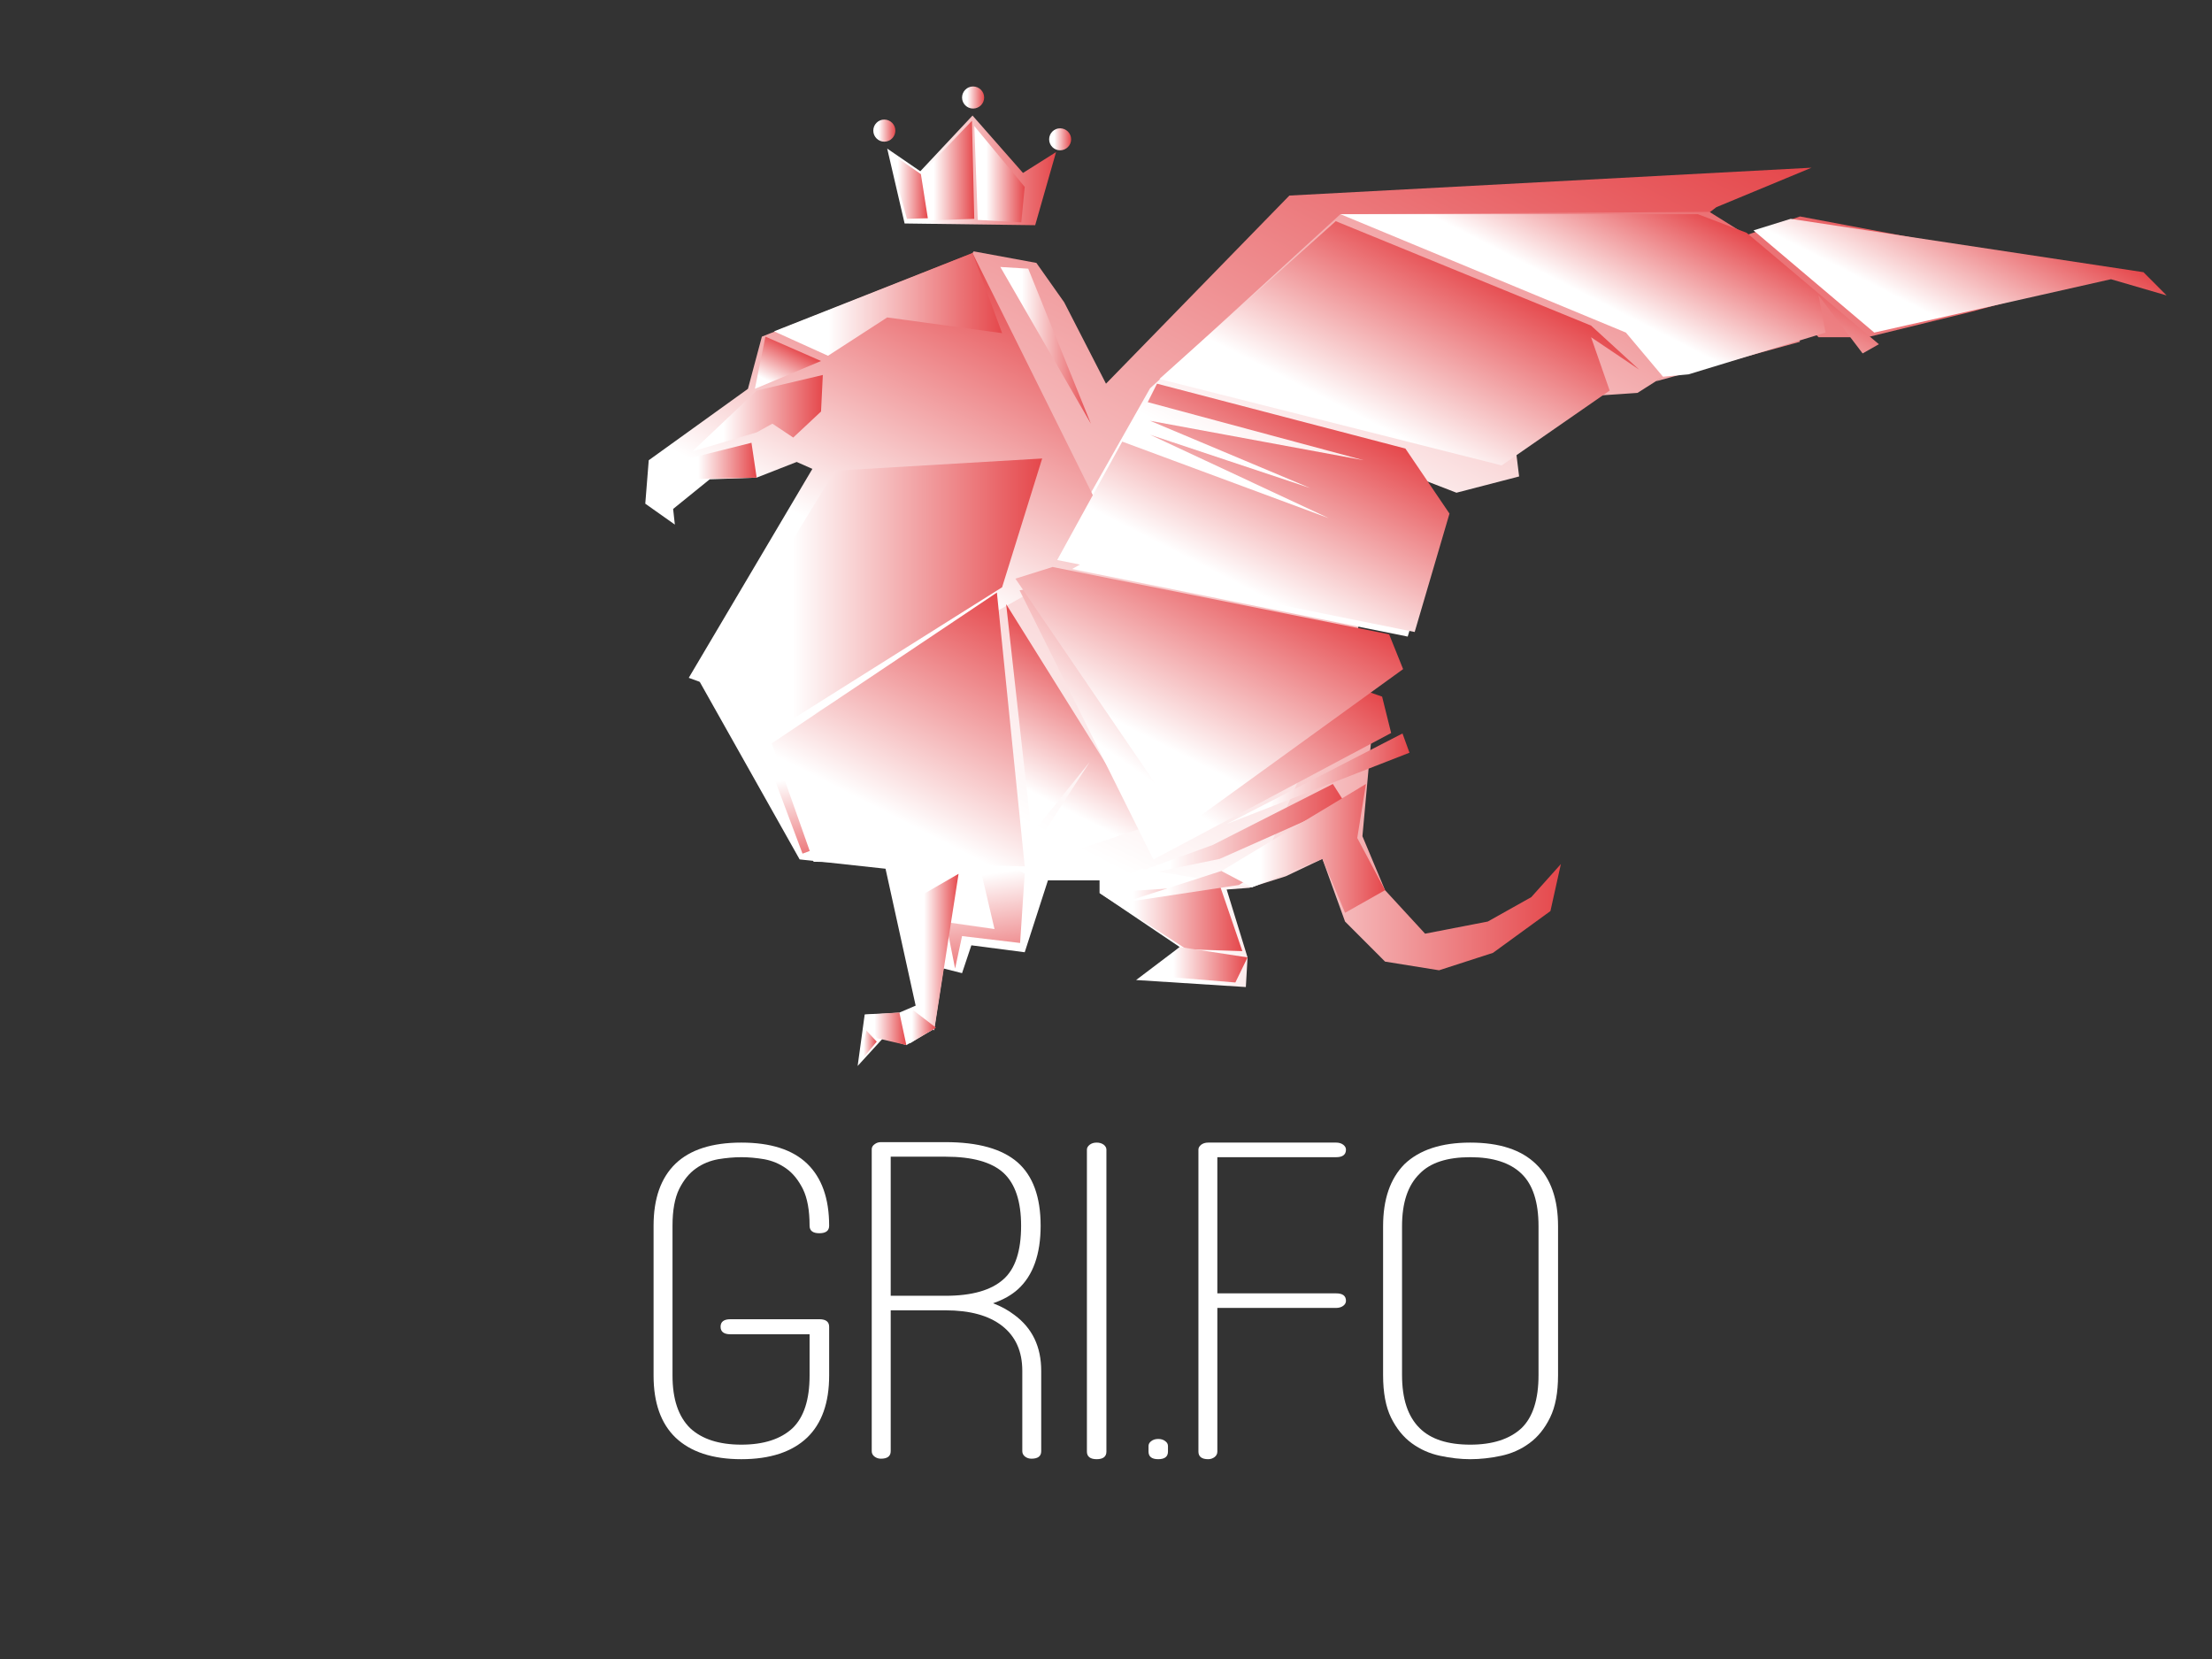 <?xml version="1.0" encoding="utf-8"?>
<!-- Generator: Adobe Illustrator 15.0.0, SVG Export Plug-In . SVG Version: 6.00 Build 0)  -->
<!DOCTYPE svg PUBLIC "-//W3C//DTD SVG 1.0//EN" "http://www.w3.org/TR/2001/REC-SVG-20010904/DTD/svg10.dtd">
<svg version="1.0" id="Gri.fo_Logo" xmlns="http://www.w3.org/2000/svg" xmlns:xlink="http://www.w3.org/1999/xlink" x="0px"
	 y="0px" width="1024px" height="768px" viewBox="0 0 1024 768" enable-background="new 0 0 1024 768" xml:space="preserve">
<rect x="0" y="0" width="1024" height="768" fill="#333333" stroke="none"/>
<g id="Logo_2_">
	<g id="Logo_1_">
		<g id="Logo">
			<g id="Typografia">
				<path fill="#FFFFFF" d="M343.198,675.504c-13.362,0-23.521-3.379-30.479-10.006c-6.788-6.533-10.161-16.131-10.161-28.694
					v-69.369c0-12.605,3.373-22.173,10.161-28.735c6.788-6.508,16.962-9.759,30.479-9.759c13.547,0,23.693,3.251,30.464,9.759
					c6.775,6.562,10.176,16.13,10.176,28.735c0,2.315-1.53,3.465-4.537,3.465c-3,0-4.52-1.149-4.52-3.465
					c0-7.11-1.019-12.763-3.09-16.999c-2.081-4.137-4.645-7.343-7.749-9.523c-3.117-2.213-6.475-3.584-10.188-4.277
					c-3.643-0.611-7.172-0.937-10.558-0.937c-3.398,0-6.972,0.325-10.727,0.937c-3.755,0.693-7.213,2.064-10.285,4.277
					c-3.131,2.181-5.712,5.387-7.78,9.523c-2.068,4.236-3.078,9.889-3.078,16.999v69.369c0,10.841,2.693,18.954,8.178,24.342
					c5.458,5.061,13.349,7.627,23.692,7.627c10.345,0,18.235-2.566,23.693-7.627c5.256-5.076,7.891-13.212,7.891-24.342v-19.131
					h-36.644c-3.032,0-4.561-1.177-4.561-3.483c0-2.312,1.529-3.48,4.561-3.48h41.163c3.006,0,4.537,1.168,4.537,3.48v22.614
					c0,12.563-3.401,22.161-10.176,28.694C366.695,672.125,356.53,675.504,343.198,675.504z"/>
				<path fill="#FFFFFF" d="M469.597,608.727c8.275,6.1,12.413,14.696,12.413,25.889v37.172c0,2.323-1.502,3.484-4.535,3.484
					c-1.107,0-2.098-0.326-2.946-0.967c-0.835-0.651-1.277-1.472-1.277-2.518v-37.172c0-8.997-3.074-15.912-9.294-20.793
					c-6.192-4.852-14.965-7.234-26.243-7.234h-25.381v65.199c0,2.323-1.513,3.484-4.533,3.484c-1.135,0-2.098-0.326-2.948-0.967
					c-0.865-0.651-1.303-1.472-1.303-2.518v-139.79c0-0.903,0.438-1.659,1.303-2.277c0.851-0.671,1.813-0.989,2.948-0.989h29.914
					c15.046,0,26.13,3.094,33.312,9.316c7.129,6.256,10.714,16.056,10.714,29.388c0,13.183-3.501,23.005-10.442,29.347
					c-3.017,2.75-6.889,4.93-11.579,6.533c1.884,0.711,3.613,1.521,5.216,2.383C466.551,606.588,468.093,607.566,469.597,608.727z
					 M412.333,599.856h25.381c12.214,0,21.169-2.559,26.823-7.653c5.426-4.803,8.163-13.021,8.163-24.769
					c0-11.313-2.736-19.464-8.163-24.483c-5.471-4.986-14.381-7.485-26.823-7.485h-25.381V599.856z"/>
				<path fill="#FFFFFF" d="M507.702,675.504c-3.006,0-4.537-1.199-4.537-3.506V532.191c0-0.846,0.44-1.596,1.304-2.273
					c0.835-0.637,1.884-0.978,3.233-0.978c1.287,0,2.364,0.341,3.242,0.978c0.835,0.678,1.247,1.428,1.247,2.273v139.807
					C512.191,674.305,510.676,675.504,507.702,675.504z"/>
				<path fill="#FFFFFF" d="M536.181,666.135c1.318,0,2.409,0.342,3.244,1.008c0.852,0.618,1.262,1.397,1.262,2.248v2.607
					c0,2.307-1.487,3.506-4.506,3.506c-3.032,0-4.492-1.199-4.492-3.506v-2.607c0-0.851,0.397-1.63,1.246-2.248
					C533.787,666.477,534.864,666.135,536.181,666.135z"/>
				<path fill="#FFFFFF" d="M623.087,602.18c0,0.91-0.412,1.678-1.277,2.33c-0.849,0.617-1.939,0.966-3.242,0.966h-55.022v66.522
					c0,1.037-0.442,1.854-1.277,2.524c-0.835,0.633-1.828,0.981-2.961,0.981c-3.002,0-4.52-1.199-4.52-3.506V532.191
					c0-0.846,0.438-1.596,1.274-2.273c0.865-0.637,1.929-0.978,3.246-0.978h59.261c1.303,0,2.394,0.341,3.242,0.978
					c0.865,0.678,1.277,1.428,1.277,2.273c0,2.319-1.516,3.507-4.52,3.507h-55.022v63.038h55.022
					C621.571,598.736,623.087,599.887,623.087,602.18z"/>
				<path fill="#FFFFFF" d="M680.631,675.504c-4.52,0-9.182-0.547-13.958-1.566c-4.792-1.015-9.182-2.933-13.138-5.832
					c-3.952-2.893-7.125-6.874-9.59-11.853c-2.438-5.013-3.671-11.53-3.671-19.692v-68.894c0-12.471,3.287-22.046,9.89-28.735
					c6.943-6.639,17.117-9.991,30.466-9.991c13.559,0,23.705,3.353,30.481,9.991c6.771,6.547,10.159,16.137,10.159,28.735v68.894
					c0,8.162-1.232,14.68-3.697,19.692c-2.438,4.979-5.613,8.96-9.581,11.853c-3.939,2.899-8.32,4.817-13.12,5.832
					C690.096,674.957,685.321,675.504,680.631,675.504z M680.631,535.698c-10.701,0-18.507,2.551-23.411,7.627
					c-5.484,5.338-8.174,13.448-8.174,24.342v68.894c0,10.994,2.689,19.197,8.174,24.585c5.087,5.061,12.884,7.627,23.411,7.627
					c10.343,0,18.236-2.566,23.705-7.627c5.257-5.076,7.893-13.265,7.893-24.585v-68.894c0-11.167-2.635-19.304-7.893-24.342
					C699.067,538.249,691.158,535.698,680.631,535.698z"/>
			</g>
			<g id="Ícone">
				<linearGradient id="SVGID_1_" gradientUnits="userSpaceOnUse" x1="559.764" y1="395.435" x2="728.158" y2="395.435">
					<stop  offset="0" style="stop-color:#FFFFFF"/>
					<stop  offset="1" style="stop-color:#E44145"/>
				</linearGradient>
				<polygon fill="url(#SVGID_1_)" points="509.018,381.977 509.018,413.409 546.113,438.41 525.937,453.683 576.737,456.93 
					577.529,443.209 567.865,411.791 578.336,410.996 595.241,405.646 612.176,397.598 622.662,426.606 641.182,445.152 
					666.179,449.172 691.145,441.1 717.743,421.755 722.576,400.002 708.875,415.312 688.738,426.606 659.717,432.229 
					641.182,412.09 630.71,387.111 635.556,333.94 617.022,336.039 599.296,336.821 529.179,350.524 				"/>
				<linearGradient id="SVGID_2_" gradientUnits="userSpaceOnUse" x1="482.802" y1="384.84" x2="688.322" y2="-16.177">
					<stop  offset="0" style="stop-color:#FFFFFF"/>
					<stop  offset="1" style="stop-color:#E44145"/>
				</linearGradient>
				<polyline fill="url(#SVGID_2_)" points="511.993,177.619 596.885,90.531 838.613,77.633 794.575,95.902 767.719,116.359 
					646.297,235.604 621.571,313.016 603.319,355.952 579.685,410.746 528.119,402.164 516.286,407.547 485.126,407.547 
					474.371,440.826 449.673,437.612 445.364,450.502 436.793,448.337 432.47,476.297 419.578,483.805 408.819,480.564 
					397.032,493.469 400.262,469.832 416.358,468.76 423.882,465.539 409.939,402.164 370.179,397.848 321.816,311.895 
					378.753,216.263 450.75,116.359 479.771,121.705 492.652,139.952 511.993,177.619 				"/>
				<linearGradient id="SVGID_3_" gradientUnits="userSpaceOnUse" x1="690.13" y1="274.328" x2="813.482" y2="33.639">
					<stop  offset="0" style="stop-color:#FFFFFF"/>
					<stop  offset="1" style="stop-color:#E44145"/>
				</linearGradient>
				<polyline fill="url(#SVGID_3_)" points="833.271,100.207 808.557,108.818 791.356,98.083 620.522,99.15 532.399,179.746 
					486.188,261.391 651.669,294.693 660.27,265.684 667.792,239.896 660.27,222.695 674.241,228.093 703.246,220.566 
					696.784,167.928 741.946,182.976 758.042,181.885 769.858,174.386 766.629,176.51 833.271,158.222 823.593,136.768 
					841.857,156.109 864.433,156.109 912.78,144.279 976.163,127.088 				"/>
				<linearGradient id="SVGID_4_" gradientUnits="userSpaceOnUse" x1="454.547" y1="405.021" x2="463.141" y2="463.025">
					<stop  offset="0" style="stop-color:#FFFFFF"/>
					<stop  offset="1" style="stop-color:#E44145"/>
				</linearGradient>
				<polygon fill="url(#SVGID_4_)" points="451.828,393.57 460.383,430.075 437.856,426.857 442.148,448.352 445.364,433.334 
					472.232,436.533 474.371,404.328 				"/>
				<linearGradient id="SVGID_5_" gradientUnits="userSpaceOnUse" x1="427.794" y1="440.789" x2="444.298" y2="440.789">
					<stop  offset="0" style="stop-color:#FFFFFF"/>
					<stop  offset="1" style="stop-color:#E44145"/>
				</linearGradient>
				<polygon fill="url(#SVGID_5_)" points="443.751,404.512 422.82,416.615 426.036,468.996 432.47,477.065 				"/>
				<linearGradient id="SVGID_6_" gradientUnits="userSpaceOnUse" x1="422.22" y1="475.36" x2="433.672" y2="475.36">
					<stop  offset="0" style="stop-color:#FFFFFF"/>
					<stop  offset="1" style="stop-color:#E44145"/>
				</linearGradient>
				<polygon fill="url(#SVGID_6_)" points="422.82,467.707 433.292,475.729 421.19,483.014 418.769,471.709 				"/>
				<linearGradient id="SVGID_7_" gradientUnits="userSpaceOnUse" x1="404.852" y1="476.282" x2="420.083" y2="476.282">
					<stop  offset="0" style="stop-color:#FFFFFF"/>
					<stop  offset="1" style="stop-color:#E44145"/>
				</linearGradient>
				<polygon fill="url(#SVGID_7_)" points="416.358,468.76 400.262,469.596 405.875,480.575 419.578,483.805 				"/>
				<linearGradient id="SVGID_8_" gradientUnits="userSpaceOnUse" x1="399.736" y1="484.469" x2="406.086" y2="484.469">
					<stop  offset="0" style="stop-color:#FFFFFF"/>
					<stop  offset="1" style="stop-color:#E44145"/>
				</linearGradient>
				<polygon fill="url(#SVGID_8_)" points="401.071,477.065 405.875,482.22 397.823,491.873 				"/>
				<linearGradient id="SVGID_9_" gradientUnits="userSpaceOnUse" x1="524.726" y1="424.998" x2="576.849" y2="424.998">
					<stop  offset="0" style="stop-color:#FFFFFF"/>
					<stop  offset="1" style="stop-color:#E44145"/>
				</linearGradient>
				<polygon fill="url(#SVGID_9_)" points="509.018,413.409 564.636,409.693 575.121,440.302 549.346,439.481 				"/>
				<linearGradient id="SVGID_10_" gradientUnits="userSpaceOnUse" x1="543.123" y1="446.613" x2="578.709" y2="446.613">
					<stop  offset="0" style="stop-color:#FFFFFF"/>
					<stop  offset="1" style="stop-color:#E44145"/>
				</linearGradient>
				<polygon fill="url(#SVGID_10_)" points="532.399,451.585 571.888,454.817 577.529,443.209 546.113,438.41 				"/>
				<linearGradient id="SVGID_11_" gradientUnits="userSpaceOnUse" x1="540.61" y1="401.211" x2="607.978" y2="401.211">
					<stop  offset="0" style="stop-color:#FFFFFF"/>
					<stop  offset="1" style="stop-color:#E44145"/>
				</linearGradient>
				<polygon fill="url(#SVGID_11_)" points="520.309,417.747 573.518,409.693 605.745,389.517 602.512,384.674 570.288,401.616 				
					"/>
				<linearGradient id="SVGID_12_" gradientUnits="userSpaceOnUse" x1="541.562" y1="385.233" x2="625.442" y2="385.233">
					<stop  offset="0" style="stop-color:#FFFFFF"/>
					<stop  offset="1" style="stop-color:#E44145"/>
				</linearGradient>
				<polygon fill="url(#SVGID_12_)" points="516.286,407.547 564.636,397.598 622.662,371.802 617.022,362.92 561.419,391.158 				
					"/>
				<linearGradient id="SVGID_13_" gradientUnits="userSpaceOnUse" x1="587.974" y1="360.5" x2="654.703" y2="360.5">
					<stop  offset="0" style="stop-color:#FFFFFF"/>
					<stop  offset="1" style="stop-color:#E44145"/>
				</linearGradient>
				<polygon fill="url(#SVGID_13_)" points="567.865,381.455 649.258,339.545 652.491,348.453 				"/>
				<linearGradient id="SVGID_14_" gradientUnits="userSpaceOnUse" x1="583.44" y1="392.742" x2="643.162" y2="392.742">
					<stop  offset="0" style="stop-color:#FFFFFF"/>
					<stop  offset="1" style="stop-color:#E44145"/>
				</linearGradient>
				<polygon fill="url(#SVGID_14_)" points="632.339,362.92 565.443,403.22 579.685,410.746 612.176,397.598 622.662,422.564 
					641.182,412.09 628.316,387.932 				"/>
				<linearGradient id="SVGID_15_" gradientUnits="userSpaceOnUse" x1="358.41" y1="321.533" x2="383.966" y2="271.667">
					<stop  offset="0" style="stop-color:#FFFFFF"/>
					<stop  offset="1" style="stop-color:#E44145"/>
				</linearGradient>
				<polygon fill="url(#SVGID_15_)" points="322.878,310.535 389.748,276.717 383.312,353.27 				"/>
				<linearGradient id="SVGID_16_" gradientUnits="userSpaceOnUse" x1="376.58" y1="359.134" x2="383.889" y2="408.466">
					<stop  offset="0" style="stop-color:#FFFFFF"/>
					<stop  offset="1" style="stop-color:#E44145"/>
				</linearGradient>
				<polygon fill="url(#SVGID_16_)" points="355.369,352.195 400.516,384.463 371.509,395.174 				"/>
				<linearGradient id="SVGID_17_" gradientUnits="userSpaceOnUse" x1="382.436" y1="283.656" x2="466.923" y2="118.803">
					<stop  offset="0.187" style="stop-color:#FFFFFF"/>
					<stop  offset="1" style="stop-color:#E44145"/>
				</linearGradient>
				<polygon fill="url(#SVGID_17_)" points="450.211,117.139 352.694,155.84 346.246,179.998 300.321,213.057 298.718,233.168 
					312.406,242.845 311.615,235.604 328.532,221.9 350.282,221.106 368.819,213.85 376.073,217.057 318.841,313.791 
					372.035,333.139 517.095,251.73 				"/>
				<g>
					<linearGradient id="SVGID_18_" gradientUnits="userSpaceOnUse" x1="413.186" y1="377.728" x2="466.991" y2="272.742">
						<stop  offset="0" style="stop-color:#FFFFFF"/>
						<stop  offset="1" style="stop-color:#E44145"/>
					</linearGradient>
					<polygon fill="url(#SVGID_18_)" points="461.49,274.318 474.371,401.069 376.611,398.931 357.257,344.134 					"/>
					<linearGradient id="SVGID_19_" gradientUnits="userSpaceOnUse" x1="479.386" y1="367.616" x2="513.377" y2="301.292">
						<stop  offset="0" style="stop-color:#FFFFFF"/>
						<stop  offset="1" style="stop-color:#E44145"/>
					</linearGradient>
					<polygon fill="url(#SVGID_19_)" points="465.783,279.676 477.587,386.044 504.469,352.73 478.681,392.491 494.791,394.638 
						530.258,382.834 					"/>
					
						<linearGradient id="SVGID_20_" gradientUnits="userSpaceOnUse" x1="1014.989" y1="378.728" x2="1059.054" y2="292.747" gradientTransform="matrix(0.991 0.137 -0.137 0.991 -429.87 -158.894)">
						<stop  offset="0" style="stop-color:#FFFFFF"/>
						<stop  offset="1" style="stop-color:#E44145"/>
					</linearGradient>
					<polygon fill="url(#SVGID_20_)" points="471.991,273.266 533.929,397.912 644.001,339.328 639.82,322.481 489.747,270.318 
											"/>
					<linearGradient id="SVGID_21_" gradientUnits="userSpaceOnUse" x1="532.57" y1="341.949" x2="576.622" y2="255.993">
						<stop  offset="0" style="stop-color:#FFFFFF"/>
						<stop  offset="1" style="stop-color:#E44145"/>
					</linearGradient>
					<polygon fill="url(#SVGID_21_)" points="470.062,267.872 548.526,382.834 649.543,309.756 643.066,293.645 487.282,262.474 
											"/>
					<linearGradient id="SVGID_22_" gradientUnits="userSpaceOnUse" x1="574.644" y1="271.045" x2="617.598" y2="187.233">
						<stop  offset="0" style="stop-color:#FFFFFF"/>
						<stop  offset="1" style="stop-color:#E44145"/>
					</linearGradient>
					<polygon fill="url(#SVGID_22_)" points="489.408,259.252 654.898,292.566 671.012,237.758 650.605,207.658 535.615,177.619 
						531.322,186.175 631.277,213.057 532.399,194.795 606.55,225.953 532.399,201.252 615.151,239.896 519.519,204.433 					"/>
					<linearGradient id="SVGID_23_" gradientUnits="userSpaceOnUse" x1="636.059" y1="196.159" x2="676.751" y2="116.759">
						<stop  offset="0" style="stop-color:#FFFFFF"/>
						<stop  offset="1" style="stop-color:#E44145"/>
					</linearGradient>
					<polygon fill="url(#SVGID_23_)" points="536.707,175.453 695.185,215.453 745.161,180.811 736.546,156.109 758.851,171.127 
						736.546,150.727 618.367,102.387 					"/>
					<linearGradient id="SVGID_24_" gradientUnits="userSpaceOnUse" x1="739.909" y1="139.482" x2="767.997" y2="84.677">
						<stop  offset="0" style="stop-color:#FFFFFF"/>
						<stop  offset="1" style="stop-color:#E44145"/>
					</linearGradient>
					<polygon fill="url(#SVGID_24_)" points="620.522,99.15 752.673,153.959 769.858,174.386 781.662,173.299 845.09,153.959 
						841.857,136.768 862.265,163.608 869.787,159.342 808.557,107.759 785.985,99.15 					"/>
					<linearGradient id="SVGID_25_" gradientUnits="userSpaceOnUse" x1="894.877" y1="146.094" x2="924.266" y2="88.749">
						<stop  offset="0" style="stop-color:#FFFFFF"/>
						<stop  offset="1" style="stop-color:#E44145"/>
					</linearGradient>
					<polygon fill="url(#SVGID_25_)" points="811.746,106.654 867.648,153.959 977.238,129.258 1003,136.768 992.286,126.01 
						828.963,101.301 					"/>
				</g>
				<linearGradient id="SVGID_26_" gradientUnits="userSpaceOnUse" x1="358.752" y1="177.97" x2="367.897" y2="160.126">
					<stop  offset="0" style="stop-color:#FFFFFF"/>
					<stop  offset="1" style="stop-color:#E44145"/>
				</linearGradient>
				<polygon fill="url(#SVGID_26_)" points="354.324,155.84 380.083,167.119 349.461,179.998 				"/>
				<linearGradient id="SVGID_27_" gradientUnits="userSpaceOnUse" x1="334.819" y1="191.293" x2="382.486" y2="191.293">
					<stop  offset="0" style="stop-color:#FFFFFF"/>
					<stop  offset="1" style="stop-color:#E44145"/>
				</linearGradient>
				<polygon fill="url(#SVGID_27_)" points="350.282,180.811 380.906,173.584 380.083,190.502 367.205,202.557 357.553,196.124 
					350.282,200.147 320.454,209.003 				"/>
				<linearGradient id="SVGID_28_" gradientUnits="userSpaceOnUse" x1="323.244" y1="213.435" x2="351.209" y2="213.435">
					<stop  offset="0" style="stop-color:#FFFFFF"/>
					<stop  offset="1" style="stop-color:#E44145"/>
				</linearGradient>
				<polygon fill="url(#SVGID_28_)" points="347.875,204.969 350.282,221.106 314.816,221.9 318.841,212.251 				"/>
				<linearGradient id="SVGID_29_" gradientUnits="userSpaceOnUse" x1="383.416" y1="140.917" x2="466.659" y2="140.917">
					<stop  offset="0" style="stop-color:#FFFFFF"/>
					<stop  offset="1" style="stop-color:#E44145"/>
				</linearGradient>
				<polygon fill="url(#SVGID_29_)" points="383.312,164.695 410.717,146.953 463.899,154.221 450.211,117.139 358.33,153.386 				
					"/>
				<linearGradient id="SVGID_30_" gradientUnits="userSpaceOnUse" x1="366.931" y1="275.506" x2="486.41" y2="275.506">
					<stop  offset="0" style="stop-color:#FFFFFF"/>
					<stop  offset="1" style="stop-color:#E44145"/>
				</linearGradient>
				<polygon fill="url(#SVGID_30_)" points="386.545,217.893 482.449,212.251 463.899,271.865 357.553,338.762 330.926,308.947 				
					"/>
				<linearGradient id="SVGID_31_" gradientUnits="userSpaceOnUse" x1="473.046" y1="159.856" x2="506.087" y2="159.856">
					<stop  offset="0" style="stop-color:#FFFFFF"/>
					<stop  offset="1" style="stop-color:#E44145"/>
				</linearGradient>
				<polygon fill="url(#SVGID_31_)" points="463.09,123.586 504.991,196.124 476,124.38 				"/>
				<linearGradient id="SVGID_32_" gradientUnits="userSpaceOnUse" x1="429.29" y1="78.869" x2="490.924" y2="78.869">
					<stop  offset="0" style="stop-color:#FFFFFF"/>
					<stop  offset="1" style="stop-color:#E44145"/>
				</linearGradient>
				<polygon fill="url(#SVGID_32_)" points="410.717,68.789 418.769,103.455 479.217,104.249 488.881,70.407 473.577,80.057 
					450.211,53.49 426.036,79.277 				"/>
				<linearGradient id="SVGID_33_" gradientUnits="userSpaceOnUse" x1="456.567" y1="80.633" x2="474.981" y2="80.633">
					<stop  offset="0" style="stop-color:#FFFFFF"/>
					<stop  offset="1" style="stop-color:#E44145"/>
				</linearGradient>
				<polygon fill="url(#SVGID_33_)" points="451.019,58.338 452.622,101.811 472.771,102.927 474.371,86.516 				"/>
				<linearGradient id="SVGID_34_" gradientUnits="userSpaceOnUse" x1="432.179" y1="78.996" x2="451.664" y2="78.996">
					<stop  offset="0" style="stop-color:#FFFFFF"/>
					<stop  offset="1" style="stop-color:#E44145"/>
				</linearGradient>
				<polygon fill="url(#SVGID_34_)" points="426.308,80.607 427.92,102.095 451.019,101.301 449.957,55.898 				"/>
				<linearGradient id="SVGID_35_" gradientUnits="userSpaceOnUse" x1="415.598" y1="85.728" x2="430.001" y2="85.728">
					<stop  offset="0" style="stop-color:#FFFFFF"/>
					<stop  offset="1" style="stop-color:#E44145"/>
				</linearGradient>
				<polygon fill="url(#SVGID_35_)" points="411.258,70.156 419.846,101.301 429.523,101.043 426.308,80.607 				"/>
				<linearGradient id="SVGID_36_" gradientUnits="userSpaceOnUse" x1="406.7" y1="60.469" x2="414.758" y2="60.469">
					<stop  offset="0" style="stop-color:#FFFFFF"/>
					<stop  offset="1" style="stop-color:#E44145"/>
				</linearGradient>
				<path fill="url(#SVGID_36_)" d="M414.491,60.465c0,2.817-2.313,5.129-5.132,5.129c-2.791,0-5.087-2.312-5.087-5.129
					c0-2.824,2.296-5.121,5.087-5.121C412.178,55.344,414.491,57.641,414.491,60.465z"/>
				<linearGradient id="SVGID_37_" gradientUnits="userSpaceOnUse" x1="447.795" y1="45.143" x2="455.864" y2="45.143">
					<stop  offset="0" style="stop-color:#FFFFFF"/>
					<stop  offset="1" style="stop-color:#E44145"/>
				</linearGradient>
				<path fill="url(#SVGID_37_)" d="M455.596,45.155c0,2.821-2.31,5.103-5.13,5.103c-2.806,0-5.102-2.281-5.102-5.103
					c0-2.817,2.296-5.128,5.102-5.128C453.287,40.027,455.596,42.338,455.596,45.155z"/>
				<linearGradient id="SVGID_38_" gradientUnits="userSpaceOnUse" x1="488.099" y1="64.492" x2="496.132" y2="64.492">
					<stop  offset="0" style="stop-color:#FFFFFF"/>
					<stop  offset="1" style="stop-color:#E44145"/>
				</linearGradient>
				<path fill="url(#SVGID_38_)" d="M495.866,64.5c0,2.791-2.294,5.087-5.113,5.087c-2.806,0-5.074-2.296-5.074-5.087
					c0-2.807,2.268-5.103,5.074-5.103C493.571,59.397,495.866,61.693,495.866,64.5z"/>
			</g>
		</g>
		<rect id="Espaço_Morto" x="21" y="264.43" fill="none" width="281.728" height="186.672"/>
	</g>
</g>
</svg>
